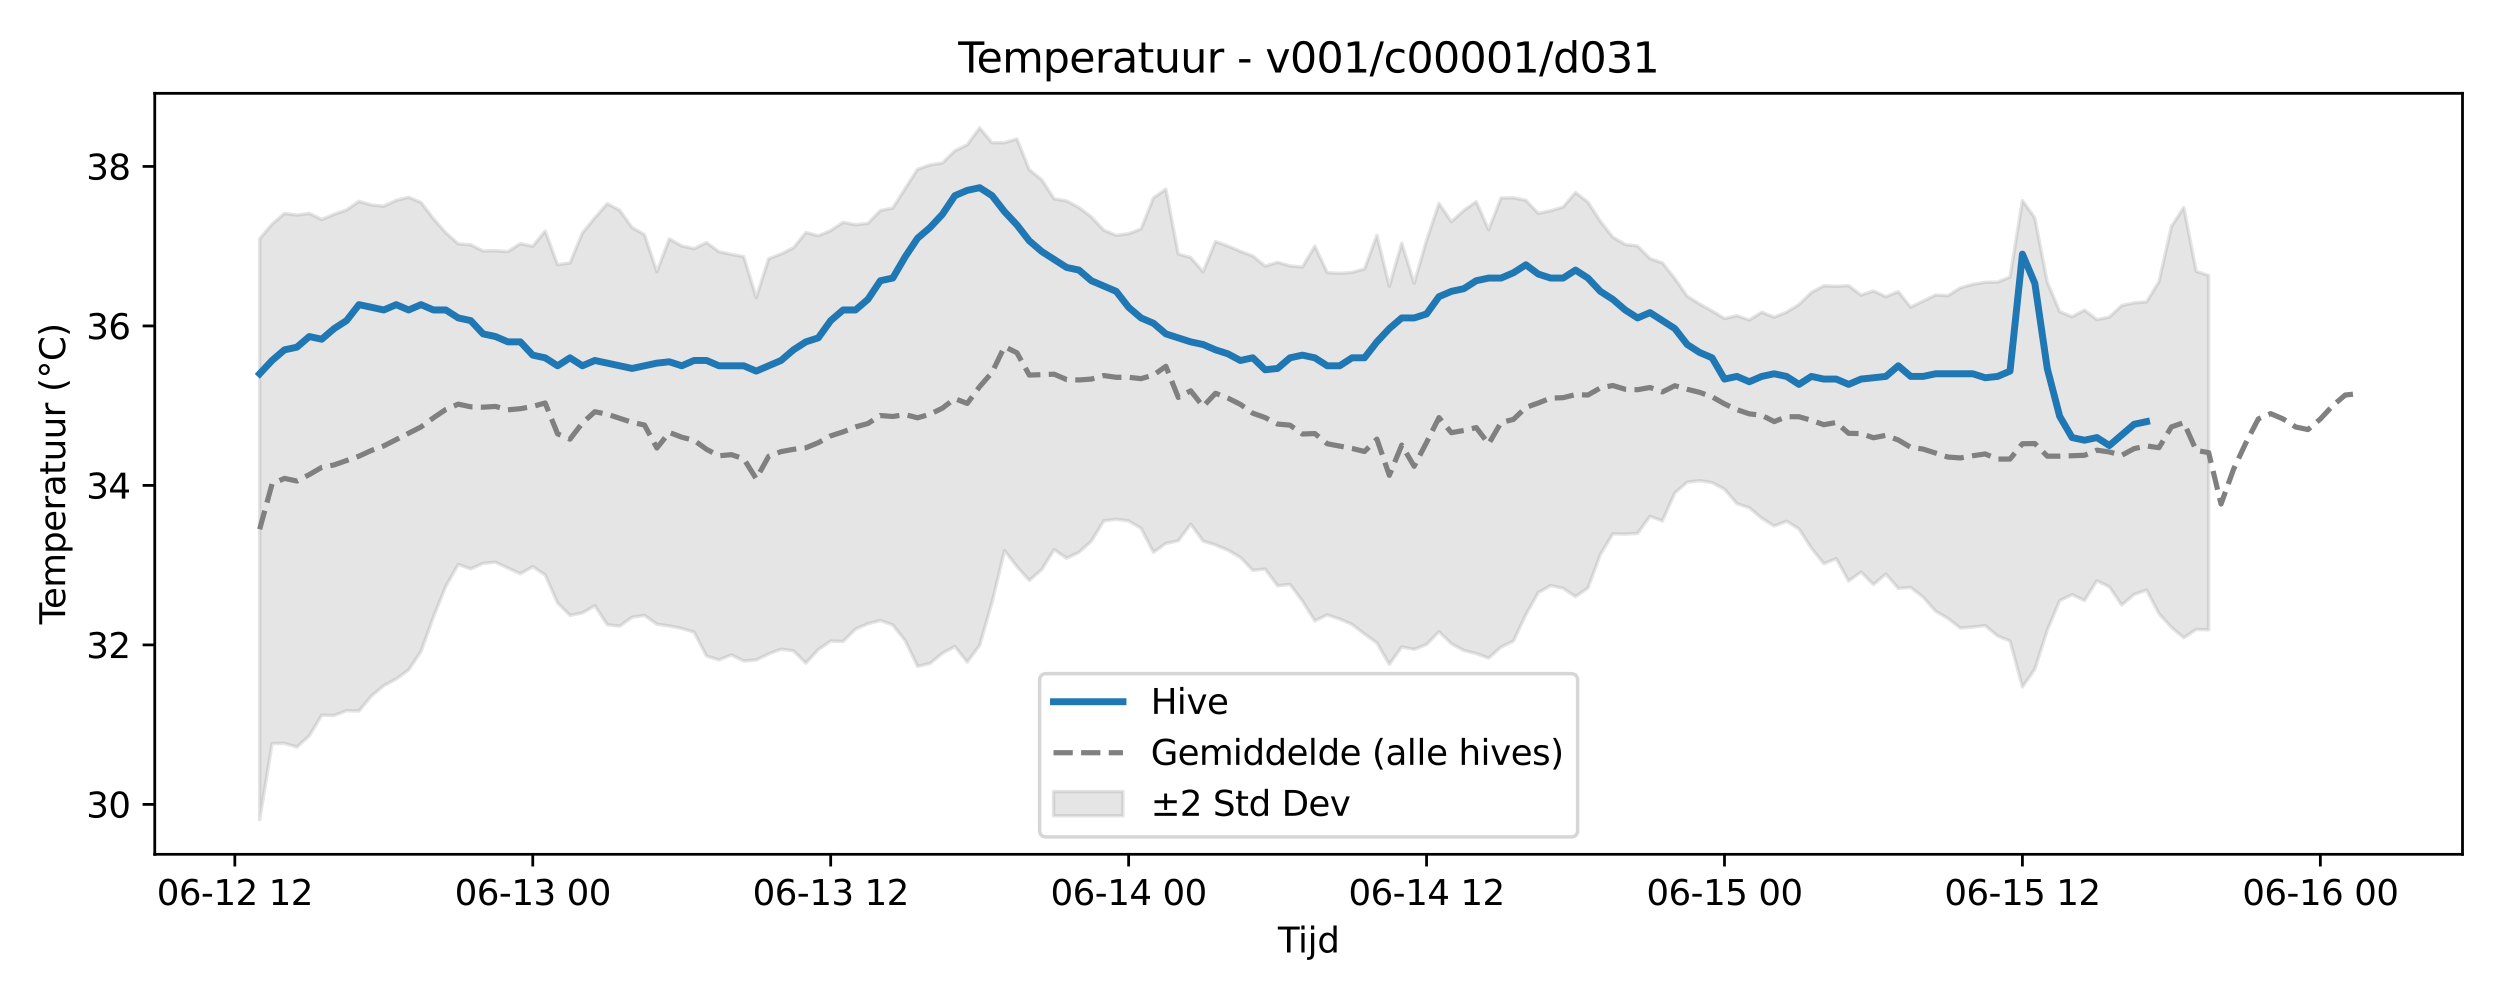 <?xml version="1.0" encoding="utf-8" standalone="no"?>
<!DOCTYPE svg PUBLIC "-//W3C//DTD SVG 1.1//EN"
  "http://www.w3.org/Graphics/SVG/1.1/DTD/svg11.dtd">
<svg xmlns:xlink="http://www.w3.org/1999/xlink" width="720pt" height="288pt" viewBox="0 0 720 288" xmlns="http://www.w3.org/2000/svg" version="1.1">
 <defs>
  <style type="text/css">*{stroke-linejoin: round; stroke-linecap: butt}</style>
 </defs>
 <g id="figure_1">
  <g id="patch_1">
   <path d="M 0 288 
L 720 288 
L 720 0 
L 0 0 
z
" style="fill: #ffffff"/>
  </g>
  <g id="axes_1">
   <g id="patch_2">
    <path d="M 44.57 246.04 
L 709.2 246.04 
L 709.2 26.88 
L 44.57 26.88 
z
" style="fill: #ffffff"/>
   </g>
   <g id="FillBetweenPolyCollection_1">
    <defs>
     <path id="m6bb51b6702" d="M 74.78 -219.223 
L 74.78 -51.922 
L 78.356 -73.849 
L 81.931 -73.923 
L 85.506 -72.856 
L 89.081 -76.105 
L 92.656 -82.013 
L 96.232 -81.934 
L 99.807 -83.321 
L 103.382 -83.234 
L 106.957 -87.552 
L 110.532 -90.535 
L 114.108 -92.464 
L 117.683 -95.071 
L 121.258 -100.395 
L 124.833 -110.35 
L 128.408 -119.197 
L 131.984 -125.447 
L 135.559 -124.177 
L 139.134 -125.738 
L 142.709 -126.097 
L 146.284 -124.403 
L 149.86 -122.762 
L 153.435 -124.818 
L 157.01 -122.433 
L 160.585 -114.33 
L 164.16 -110.772 
L 167.736 -111.479 
L 171.311 -113.559 
L 174.886 -108.092 
L 178.461 -107.668 
L 182.037 -110.237 
L 185.612 -110.774 
L 189.187 -108.223 
L 192.762 -107.71 
L 196.337 -107.021 
L 199.913 -105.938 
L 203.488 -99.053 
L 207.063 -97.962 
L 210.638 -99.395 
L 214.213 -97.638 
L 217.789 -97.91 
L 221.364 -99.682 
L 224.939 -101.028 
L 228.514 -100.575 
L 232.089 -97.023 
L 235.665 -100.922 
L 239.24 -103.374 
L 242.815 -103.271 
L 246.39 -106.823 
L 249.965 -108.377 
L 253.541 -109.301 
L 257.116 -108.021 
L 260.691 -103.503 
L 264.266 -96.092 
L 267.841 -96.923 
L 271.417 -99.854 
L 274.992 -101.818 
L 278.567 -97.325 
L 282.142 -102.155 
L 285.717 -114.59 
L 289.293 -129.409 
L 292.868 -124.826 
L 296.443 -120.836 
L 300.018 -123.982 
L 303.593 -129.704 
L 307.169 -127.263 
L 310.744 -128.932 
L 314.319 -132.144 
L 317.894 -137.987 
L 321.469 -138.451 
L 325.045 -137.972 
L 328.62 -135.871 
L 332.195 -128.938 
L 335.77 -131.485 
L 339.345 -132.259 
L 342.921 -137.056 
L 346.496 -132.163 
L 350.071 -131.042 
L 353.646 -129.542 
L 357.221 -127.488 
L 360.797 -123.733 
L 364.372 -124.101 
L 367.947 -119.298 
L 371.522 -119.688 
L 375.097 -114.901 
L 378.673 -109.179 
L 382.248 -110.91 
L 385.823 -109.709 
L 389.398 -108.164 
L 392.973 -105.398 
L 396.549 -102.846 
L 400.124 -96.664 
L 403.699 -101.671 
L 407.274 -100.984 
L 410.849 -102.382 
L 414.425 -106.062 
L 418 -102.625 
L 421.575 -100.662 
L 425.15 -99.781 
L 428.725 -98.478 
L 432.301 -101.648 
L 435.876 -103.397 
L 439.451 -110.993 
L 443.026 -117.323 
L 446.601 -119.36 
L 450.177 -118.578 
L 453.752 -116.167 
L 457.327 -118.673 
L 460.902 -128.298 
L 464.477 -134.235 
L 468.053 -134.191 
L 471.628 -134.384 
L 475.203 -139.282 
L 478.778 -137.981 
L 482.353 -146.05 
L 485.929 -149.136 
L 489.504 -149.562 
L 493.079 -149.002 
L 496.654 -147.113 
L 500.229 -142.965 
L 503.805 -141.781 
L 507.38 -138.753 
L 510.955 -136.511 
L 514.53 -137.877 
L 518.105 -135.669 
L 521.681 -130.153 
L 525.256 -125.662 
L 528.831 -127.099 
L 532.406 -120.665 
L 535.981 -123.244 
L 539.557 -119.638 
L 543.132 -122.691 
L 546.707 -118.558 
L 550.282 -118.808 
L 553.857 -116.041 
L 557.433 -112.002 
L 561.008 -109.903 
L 564.583 -107.133 
L 568.158 -107.401 
L 571.733 -107.824 
L 575.309 -104.839 
L 578.884 -103.397 
L 582.459 -90.164 
L 586.034 -95.275 
L 589.61 -106.505 
L 593.185 -114.998 
L 596.76 -116.751 
L 600.335 -115.065 
L 603.91 -120.745 
L 607.486 -118.993 
L 611.061 -113.741 
L 614.636 -116.814 
L 618.211 -118.063 
L 621.786 -111.274 
L 625.362 -107.33 
L 628.937 -104.319 
L 632.512 -106.723 
L 636.087 -106.627 
L 636.087 -208.664 
L 636.087 -208.664 
L 632.512 -209.844 
L 628.937 -228.26 
L 625.362 -222.761 
L 621.786 -206.875 
L 618.211 -201.056 
L 614.636 -200.773 
L 611.061 -200.019 
L 607.486 -196.68 
L 603.91 -195.95 
L 600.335 -198.695 
L 596.76 -196.753 
L 593.185 -198.252 
L 589.61 -206.745 
L 586.034 -225.248 
L 582.459 -230.231 
L 578.884 -208.194 
L 575.309 -206.752 
L 571.733 -206.702 
L 568.158 -206.104 
L 564.583 -205.096 
L 561.008 -202.836 
L 557.433 -203.034 
L 553.857 -201.291 
L 550.282 -199.545 
L 546.707 -204.005 
L 543.132 -202.552 
L 539.557 -204.202 
L 535.981 -203.019 
L 532.406 -205.727 
L 528.831 -205.544 
L 525.256 -205.705 
L 521.681 -203.766 
L 518.105 -200.292 
L 514.53 -198.083 
L 510.955 -196.642 
L 507.38 -198.075 
L 503.805 -195.838 
L 500.229 -197.079 
L 496.654 -196.248 
L 493.079 -198.441 
L 489.504 -200.434 
L 485.929 -202.646 
L 482.353 -207.773 
L 478.778 -212.27 
L 475.203 -213.521 
L 471.628 -217.142 
L 468.053 -217.59 
L 464.477 -219.715 
L 460.902 -224.25 
L 457.327 -229.792 
L 453.752 -232.552 
L 450.177 -228.355 
L 446.601 -227.318 
L 443.026 -226.548 
L 439.451 -230.326 
L 435.876 -231.033 
L 432.301 -230.995 
L 428.725 -221.815 
L 425.15 -229.927 
L 421.575 -227.388 
L 418 -224.149 
L 414.425 -229.388 
L 410.849 -218.778 
L 407.274 -206.448 
L 403.699 -217.959 
L 400.124 -205.562 
L 396.549 -220.203 
L 392.973 -210.531 
L 389.398 -209.551 
L 385.823 -209.282 
L 382.248 -209.484 
L 378.673 -217.085 
L 375.097 -211.107 
L 371.522 -211.424 
L 367.947 -212.452 
L 364.372 -211.349 
L 360.797 -214.269 
L 357.221 -215.618 
L 353.646 -217.136 
L 350.071 -218.443 
L 346.496 -209.718 
L 342.921 -213.833 
L 339.345 -214.827 
L 335.77 -233.515 
L 332.195 -231.009 
L 328.62 -222.035 
L 325.045 -220.699 
L 321.469 -220.221 
L 317.894 -221.706 
L 314.319 -225.507 
L 310.744 -228.208 
L 307.169 -230.133 
L 303.593 -230.754 
L 300.018 -236.22 
L 296.443 -239.112 
L 292.868 -247.982 
L 289.293 -246.921 
L 285.717 -246.888 
L 282.142 -251.158 
L 278.567 -246.291 
L 274.992 -244.569 
L 271.417 -241.064 
L 267.841 -240.496 
L 264.266 -239.249 
L 260.691 -233.697 
L 257.116 -228.086 
L 253.541 -227.352 
L 249.965 -223.683 
L 246.39 -223.269 
L 242.815 -223.977 
L 239.24 -221.577 
L 235.665 -220.092 
L 232.089 -221.039 
L 228.514 -216.612 
L 224.939 -214.847 
L 221.364 -213.458 
L 217.789 -202.325 
L 214.213 -214.08 
L 210.638 -214.73 
L 207.063 -215.506 
L 203.488 -218.134 
L 199.913 -216.389 
L 196.337 -217.165 
L 192.762 -219.21 
L 189.187 -209.748 
L 185.612 -220.411 
L 182.037 -222.479 
L 178.461 -227.454 
L 174.886 -229.327 
L 171.311 -225.282 
L 167.736 -220.909 
L 164.16 -212.277 
L 160.585 -211.781 
L 157.01 -221.438 
L 153.435 -217.085 
L 149.86 -217.828 
L 146.284 -215.531 
L 142.709 -215.805 
L 139.134 -215.727 
L 135.559 -217.507 
L 131.984 -217.768 
L 128.408 -220.955 
L 124.833 -224.991 
L 121.258 -229.696 
L 117.683 -231.193 
L 114.108 -230.3 
L 110.532 -228.62 
L 106.957 -228.978 
L 103.382 -230.015 
L 99.807 -227.523 
L 96.232 -226.285 
L 92.656 -224.784 
L 89.081 -226.537 
L 85.506 -226.067 
L 81.931 -226.531 
L 78.356 -223.434 
L 74.78 -219.223 
z
" style="stroke: #808080; stroke-opacity: 0.2"/>
    </defs>
    <g clip-path="url(#p4ff02b5ff6)">
     <use xlink:href="#m6bb51b6702" x="0" y="288" style="fill: #808080; fill-opacity: 0.2; stroke: #808080; stroke-opacity: 0.2"/>
    </g>
   </g>
   <g id="matplotlib.axis_1">
    <g id="xtick_1">
     <g id="line2d_1">
      <defs>
       <path id="m27a3cf375a" d="M 0 0 
L 0 3.5 
" style="stroke: #000000; stroke-width: 0.8"/>
      </defs>
      <g>
       <use xlink:href="#m27a3cf375a" x="67.63" y="246.04" style="stroke: #000000; stroke-width: 0.8"/>
      </g>
     </g>
     <g id="text_1">
      <!-- 06-12 12 -->
      <g transform="translate(45.15 260.638) scale(0.1 -0.1)">
       <defs>
        <path id="DejaVuSans-30" d="M 2034 4250 
Q 1547 4250 1301 3770 
Q 1056 3291 1056 2328 
Q 1056 1369 1301 889 
Q 1547 409 2034 409 
Q 2525 409 2770 889 
Q 3016 1369 3016 2328 
Q 3016 3291 2770 3770 
Q 2525 4250 2034 4250 
z
M 2034 4750 
Q 2819 4750 3233 4129 
Q 3647 3509 3647 2328 
Q 3647 1150 3233 529 
Q 2819 -91 2034 -91 
Q 1250 -91 836 529 
Q 422 1150 422 2328 
Q 422 3509 836 4129 
Q 1250 4750 2034 4750 
z
" transform="scale(0.016)"/>
        <path id="DejaVuSans-36" d="M 2113 2584 
Q 1688 2584 1439 2293 
Q 1191 2003 1191 1497 
Q 1191 994 1439 701 
Q 1688 409 2113 409 
Q 2538 409 2786 701 
Q 3034 994 3034 1497 
Q 3034 2003 2786 2293 
Q 2538 2584 2113 2584 
z
M 3366 4563 
L 3366 3988 
Q 3128 4100 2886 4159 
Q 2644 4219 2406 4219 
Q 1781 4219 1451 3797 
Q 1122 3375 1075 2522 
Q 1259 2794 1537 2939 
Q 1816 3084 2150 3084 
Q 2853 3084 3261 2657 
Q 3669 2231 3669 1497 
Q 3669 778 3244 343 
Q 2819 -91 2113 -91 
Q 1303 -91 875 529 
Q 447 1150 447 2328 
Q 447 3434 972 4092 
Q 1497 4750 2381 4750 
Q 2619 4750 2861 4703 
Q 3103 4656 3366 4563 
z
" transform="scale(0.016)"/>
        <path id="DejaVuSans-2d" d="M 313 2009 
L 1997 2009 
L 1997 1497 
L 313 1497 
L 313 2009 
z
" transform="scale(0.016)"/>
        <path id="DejaVuSans-31" d="M 794 531 
L 1825 531 
L 1825 4091 
L 703 3866 
L 703 4441 
L 1819 4666 
L 2450 4666 
L 2450 531 
L 3481 531 
L 3481 0 
L 794 0 
L 794 531 
z
" transform="scale(0.016)"/>
        <path id="DejaVuSans-32" d="M 1228 531 
L 3431 531 
L 3431 0 
L 469 0 
L 469 531 
Q 828 903 1448 1529 
Q 2069 2156 2228 2338 
Q 2531 2678 2651 2914 
Q 2772 3150 2772 3378 
Q 2772 3750 2511 3984 
Q 2250 4219 1831 4219 
Q 1534 4219 1204 4116 
Q 875 4013 500 3803 
L 500 4441 
Q 881 4594 1212 4672 
Q 1544 4750 1819 4750 
Q 2544 4750 2975 4387 
Q 3406 4025 3406 3419 
Q 3406 3131 3298 2873 
Q 3191 2616 2906 2266 
Q 2828 2175 2409 1742 
Q 1991 1309 1228 531 
z
" transform="scale(0.016)"/>
        <path id="DejaVuSans-20" transform="scale(0.016)"/>
       </defs>
       <use xlink:href="#DejaVuSans-30"/>
       <use xlink:href="#DejaVuSans-36" transform="translate(63.623 0)"/>
       <use xlink:href="#DejaVuSans-2d" transform="translate(127.246 0)"/>
       <use xlink:href="#DejaVuSans-31" transform="translate(163.33 0)"/>
       <use xlink:href="#DejaVuSans-32" transform="translate(226.953 0)"/>
       <use xlink:href="#DejaVuSans-20" transform="translate(290.576 0)"/>
       <use xlink:href="#DejaVuSans-31" transform="translate(322.363 0)"/>
       <use xlink:href="#DejaVuSans-32" transform="translate(385.986 0)"/>
      </g>
     </g>
    </g>
    <g id="xtick_2">
     <g id="line2d_2">
      <g>
       <use xlink:href="#m27a3cf375a" x="153.435" y="246.04" style="stroke: #000000; stroke-width: 0.8"/>
      </g>
     </g>
     <g id="text_2">
      <!-- 06-13 00 -->
      <g transform="translate(130.954 260.638) scale(0.1 -0.1)">
       <defs>
        <path id="DejaVuSans-33" d="M 2597 2516 
Q 3050 2419 3304 2112 
Q 3559 1806 3559 1356 
Q 3559 666 3084 287 
Q 2609 -91 1734 -91 
Q 1441 -91 1130 -33 
Q 819 25 488 141 
L 488 750 
Q 750 597 1062 519 
Q 1375 441 1716 441 
Q 2309 441 2620 675 
Q 2931 909 2931 1356 
Q 2931 1769 2642 2001 
Q 2353 2234 1838 2234 
L 1294 2234 
L 1294 2753 
L 1863 2753 
Q 2328 2753 2575 2939 
Q 2822 3125 2822 3475 
Q 2822 3834 2567 4026 
Q 2313 4219 1838 4219 
Q 1578 4219 1281 4162 
Q 984 4106 628 3988 
L 628 4550 
Q 988 4650 1302 4700 
Q 1616 4750 1894 4750 
Q 2613 4750 3031 4423 
Q 3450 4097 3450 3541 
Q 3450 3153 3228 2886 
Q 3006 2619 2597 2516 
z
" transform="scale(0.016)"/>
       </defs>
       <use xlink:href="#DejaVuSans-30"/>
       <use xlink:href="#DejaVuSans-36" transform="translate(63.623 0)"/>
       <use xlink:href="#DejaVuSans-2d" transform="translate(127.246 0)"/>
       <use xlink:href="#DejaVuSans-31" transform="translate(163.33 0)"/>
       <use xlink:href="#DejaVuSans-33" transform="translate(226.953 0)"/>
       <use xlink:href="#DejaVuSans-20" transform="translate(290.576 0)"/>
       <use xlink:href="#DejaVuSans-30" transform="translate(322.363 0)"/>
       <use xlink:href="#DejaVuSans-30" transform="translate(385.986 0)"/>
      </g>
     </g>
    </g>
    <g id="xtick_3">
     <g id="line2d_3">
      <g>
       <use xlink:href="#m27a3cf375a" x="239.24" y="246.04" style="stroke: #000000; stroke-width: 0.8"/>
      </g>
     </g>
     <g id="text_3">
      <!-- 06-13 12 -->
      <g transform="translate(216.759 260.638) scale(0.1 -0.1)">
       <use xlink:href="#DejaVuSans-30"/>
       <use xlink:href="#DejaVuSans-36" transform="translate(63.623 0)"/>
       <use xlink:href="#DejaVuSans-2d" transform="translate(127.246 0)"/>
       <use xlink:href="#DejaVuSans-31" transform="translate(163.33 0)"/>
       <use xlink:href="#DejaVuSans-33" transform="translate(226.953 0)"/>
       <use xlink:href="#DejaVuSans-20" transform="translate(290.576 0)"/>
       <use xlink:href="#DejaVuSans-31" transform="translate(322.363 0)"/>
       <use xlink:href="#DejaVuSans-32" transform="translate(385.986 0)"/>
      </g>
     </g>
    </g>
    <g id="xtick_4">
     <g id="line2d_4">
      <g>
       <use xlink:href="#m27a3cf375a" x="325.045" y="246.04" style="stroke: #000000; stroke-width: 0.8"/>
      </g>
     </g>
     <g id="text_4">
      <!-- 06-14 00 -->
      <g transform="translate(302.564 260.638) scale(0.1 -0.1)">
       <defs>
        <path id="DejaVuSans-34" d="M 2419 4116 
L 825 1625 
L 2419 1625 
L 2419 4116 
z
M 2253 4666 
L 3047 4666 
L 3047 1625 
L 3713 1625 
L 3713 1100 
L 3047 1100 
L 3047 0 
L 2419 0 
L 2419 1100 
L 313 1100 
L 313 1709 
L 2253 4666 
z
" transform="scale(0.016)"/>
       </defs>
       <use xlink:href="#DejaVuSans-30"/>
       <use xlink:href="#DejaVuSans-36" transform="translate(63.623 0)"/>
       <use xlink:href="#DejaVuSans-2d" transform="translate(127.246 0)"/>
       <use xlink:href="#DejaVuSans-31" transform="translate(163.33 0)"/>
       <use xlink:href="#DejaVuSans-34" transform="translate(226.953 0)"/>
       <use xlink:href="#DejaVuSans-20" transform="translate(290.576 0)"/>
       <use xlink:href="#DejaVuSans-30" transform="translate(322.363 0)"/>
       <use xlink:href="#DejaVuSans-30" transform="translate(385.986 0)"/>
      </g>
     </g>
    </g>
    <g id="xtick_5">
     <g id="line2d_5">
      <g>
       <use xlink:href="#m27a3cf375a" x="410.849" y="246.04" style="stroke: #000000; stroke-width: 0.8"/>
      </g>
     </g>
     <g id="text_5">
      <!-- 06-14 12 -->
      <g transform="translate(388.369 260.638) scale(0.1 -0.1)">
       <use xlink:href="#DejaVuSans-30"/>
       <use xlink:href="#DejaVuSans-36" transform="translate(63.623 0)"/>
       <use xlink:href="#DejaVuSans-2d" transform="translate(127.246 0)"/>
       <use xlink:href="#DejaVuSans-31" transform="translate(163.33 0)"/>
       <use xlink:href="#DejaVuSans-34" transform="translate(226.953 0)"/>
       <use xlink:href="#DejaVuSans-20" transform="translate(290.576 0)"/>
       <use xlink:href="#DejaVuSans-31" transform="translate(322.363 0)"/>
       <use xlink:href="#DejaVuSans-32" transform="translate(385.986 0)"/>
      </g>
     </g>
    </g>
    <g id="xtick_6">
     <g id="line2d_6">
      <g>
       <use xlink:href="#m27a3cf375a" x="496.654" y="246.04" style="stroke: #000000; stroke-width: 0.8"/>
      </g>
     </g>
     <g id="text_6">
      <!-- 06-15 00 -->
      <g transform="translate(474.174 260.638) scale(0.1 -0.1)">
       <defs>
        <path id="DejaVuSans-35" d="M 691 4666 
L 3169 4666 
L 3169 4134 
L 1269 4134 
L 1269 2991 
Q 1406 3038 1543 3061 
Q 1681 3084 1819 3084 
Q 2600 3084 3056 2656 
Q 3513 2228 3513 1497 
Q 3513 744 3044 326 
Q 2575 -91 1722 -91 
Q 1428 -91 1123 -41 
Q 819 9 494 109 
L 494 744 
Q 775 591 1075 516 
Q 1375 441 1709 441 
Q 2250 441 2565 725 
Q 2881 1009 2881 1497 
Q 2881 1984 2565 2268 
Q 2250 2553 1709 2553 
Q 1456 2553 1204 2497 
Q 953 2441 691 2322 
L 691 4666 
z
" transform="scale(0.016)"/>
       </defs>
       <use xlink:href="#DejaVuSans-30"/>
       <use xlink:href="#DejaVuSans-36" transform="translate(63.623 0)"/>
       <use xlink:href="#DejaVuSans-2d" transform="translate(127.246 0)"/>
       <use xlink:href="#DejaVuSans-31" transform="translate(163.33 0)"/>
       <use xlink:href="#DejaVuSans-35" transform="translate(226.953 0)"/>
       <use xlink:href="#DejaVuSans-20" transform="translate(290.576 0)"/>
       <use xlink:href="#DejaVuSans-30" transform="translate(322.363 0)"/>
       <use xlink:href="#DejaVuSans-30" transform="translate(385.986 0)"/>
      </g>
     </g>
    </g>
    <g id="xtick_7">
     <g id="line2d_7">
      <g>
       <use xlink:href="#m27a3cf375a" x="582.459" y="246.04" style="stroke: #000000; stroke-width: 0.8"/>
      </g>
     </g>
     <g id="text_7">
      <!-- 06-15 12 -->
      <g transform="translate(559.979 260.638) scale(0.1 -0.1)">
       <use xlink:href="#DejaVuSans-30"/>
       <use xlink:href="#DejaVuSans-36" transform="translate(63.623 0)"/>
       <use xlink:href="#DejaVuSans-2d" transform="translate(127.246 0)"/>
       <use xlink:href="#DejaVuSans-31" transform="translate(163.33 0)"/>
       <use xlink:href="#DejaVuSans-35" transform="translate(226.953 0)"/>
       <use xlink:href="#DejaVuSans-20" transform="translate(290.576 0)"/>
       <use xlink:href="#DejaVuSans-31" transform="translate(322.363 0)"/>
       <use xlink:href="#DejaVuSans-32" transform="translate(385.986 0)"/>
      </g>
     </g>
    </g>
    <g id="xtick_8">
     <g id="line2d_8">
      <g>
       <use xlink:href="#m27a3cf375a" x="668.264" y="246.04" style="stroke: #000000; stroke-width: 0.8"/>
      </g>
     </g>
     <g id="text_8">
      <!-- 06-16 00 -->
      <g transform="translate(645.783 260.638) scale(0.1 -0.1)">
       <use xlink:href="#DejaVuSans-30"/>
       <use xlink:href="#DejaVuSans-36" transform="translate(63.623 0)"/>
       <use xlink:href="#DejaVuSans-2d" transform="translate(127.246 0)"/>
       <use xlink:href="#DejaVuSans-31" transform="translate(163.33 0)"/>
       <use xlink:href="#DejaVuSans-36" transform="translate(226.953 0)"/>
       <use xlink:href="#DejaVuSans-20" transform="translate(290.576 0)"/>
       <use xlink:href="#DejaVuSans-30" transform="translate(322.363 0)"/>
       <use xlink:href="#DejaVuSans-30" transform="translate(385.986 0)"/>
      </g>
     </g>
    </g>
    <g id="text_9">
     <!-- Tijd -->
     <g transform="translate(368.035 274.317) scale(0.1 -0.1)">
      <defs>
       <path id="DejaVuSans-54" d="M -19 4666 
L 3928 4666 
L 3928 4134 
L 2272 4134 
L 2272 0 
L 1638 0 
L 1638 4134 
L -19 4134 
L -19 4666 
z
" transform="scale(0.016)"/>
       <path id="DejaVuSans-69" d="M 603 3500 
L 1178 3500 
L 1178 0 
L 603 0 
L 603 3500 
z
M 603 4863 
L 1178 4863 
L 1178 4134 
L 603 4134 
L 603 4863 
z
" transform="scale(0.016)"/>
       <path id="DejaVuSans-6a" d="M 603 3500 
L 1178 3500 
L 1178 -63 
Q 1178 -731 923 -1031 
Q 669 -1331 103 -1331 
L -116 -1331 
L -116 -844 
L 38 -844 
Q 366 -844 484 -692 
Q 603 -541 603 -63 
L 603 3500 
z
M 603 4863 
L 1178 4863 
L 1178 4134 
L 603 4134 
L 603 4863 
z
" transform="scale(0.016)"/>
       <path id="DejaVuSans-64" d="M 2906 2969 
L 2906 4863 
L 3481 4863 
L 3481 0 
L 2906 0 
L 2906 525 
Q 2725 213 2448 61 
Q 2172 -91 1784 -91 
Q 1150 -91 751 415 
Q 353 922 353 1747 
Q 353 2572 751 3078 
Q 1150 3584 1784 3584 
Q 2172 3584 2448 3432 
Q 2725 3281 2906 2969 
z
M 947 1747 
Q 947 1113 1208 752 
Q 1469 391 1925 391 
Q 2381 391 2643 752 
Q 2906 1113 2906 1747 
Q 2906 2381 2643 2742 
Q 2381 3103 1925 3103 
Q 1469 3103 1208 2742 
Q 947 2381 947 1747 
z
" transform="scale(0.016)"/>
      </defs>
      <use xlink:href="#DejaVuSans-54"/>
      <use xlink:href="#DejaVuSans-69" transform="translate(57.959 0)"/>
      <use xlink:href="#DejaVuSans-6a" transform="translate(85.742 0)"/>
      <use xlink:href="#DejaVuSans-64" transform="translate(113.525 0)"/>
     </g>
    </g>
   </g>
   <g id="matplotlib.axis_2">
    <g id="ytick_1">
     <g id="line2d_9">
      <defs>
       <path id="m134315258a" d="M 0 0 
L -3.5 0 
" style="stroke: #000000; stroke-width: 0.8"/>
      </defs>
      <g>
       <use xlink:href="#m134315258a" x="44.57" y="231.661" style="stroke: #000000; stroke-width: 0.8"/>
      </g>
     </g>
     <g id="text_10">
      <!-- 30 -->
      <g transform="translate(24.845 235.46) scale(0.1 -0.1)">
       <use xlink:href="#DejaVuSans-33"/>
       <use xlink:href="#DejaVuSans-30" transform="translate(63.623 0)"/>
      </g>
     </g>
    </g>
    <g id="ytick_2">
     <g id="line2d_10">
      <g>
       <use xlink:href="#m134315258a" x="44.57" y="185.728" style="stroke: #000000; stroke-width: 0.8"/>
      </g>
     </g>
     <g id="text_11">
      <!-- 32 -->
      <g transform="translate(24.845 189.528) scale(0.1 -0.1)">
       <use xlink:href="#DejaVuSans-33"/>
       <use xlink:href="#DejaVuSans-32" transform="translate(63.623 0)"/>
      </g>
     </g>
    </g>
    <g id="ytick_3">
     <g id="line2d_11">
      <g>
       <use xlink:href="#m134315258a" x="44.57" y="139.796" style="stroke: #000000; stroke-width: 0.8"/>
      </g>
     </g>
     <g id="text_12">
      <!-- 34 -->
      <g transform="translate(24.845 143.595) scale(0.1 -0.1)">
       <use xlink:href="#DejaVuSans-33"/>
       <use xlink:href="#DejaVuSans-34" transform="translate(63.623 0)"/>
      </g>
     </g>
    </g>
    <g id="ytick_4">
     <g id="line2d_12">
      <g>
       <use xlink:href="#m134315258a" x="44.57" y="93.864" style="stroke: #000000; stroke-width: 0.8"/>
      </g>
     </g>
     <g id="text_13">
      <!-- 36 -->
      <g transform="translate(24.845 97.663) scale(0.1 -0.1)">
       <use xlink:href="#DejaVuSans-33"/>
       <use xlink:href="#DejaVuSans-36" transform="translate(63.623 0)"/>
      </g>
     </g>
    </g>
    <g id="ytick_5">
     <g id="line2d_13">
      <g>
       <use xlink:href="#m134315258a" x="44.57" y="47.931" style="stroke: #000000; stroke-width: 0.8"/>
      </g>
     </g>
     <g id="text_14">
      <!-- 38 -->
      <g transform="translate(24.845 51.731) scale(0.1 -0.1)">
       <defs>
        <path id="DejaVuSans-38" d="M 2034 2216 
Q 1584 2216 1326 1975 
Q 1069 1734 1069 1313 
Q 1069 891 1326 650 
Q 1584 409 2034 409 
Q 2484 409 2743 651 
Q 3003 894 3003 1313 
Q 3003 1734 2745 1975 
Q 2488 2216 2034 2216 
z
M 1403 2484 
Q 997 2584 770 2862 
Q 544 3141 544 3541 
Q 544 4100 942 4425 
Q 1341 4750 2034 4750 
Q 2731 4750 3128 4425 
Q 3525 4100 3525 3541 
Q 3525 3141 3298 2862 
Q 3072 2584 2669 2484 
Q 3125 2378 3379 2068 
Q 3634 1759 3634 1313 
Q 3634 634 3220 271 
Q 2806 -91 2034 -91 
Q 1263 -91 848 271 
Q 434 634 434 1313 
Q 434 1759 690 2068 
Q 947 2378 1403 2484 
z
M 1172 3481 
Q 1172 3119 1398 2916 
Q 1625 2713 2034 2713 
Q 2441 2713 2670 2916 
Q 2900 3119 2900 3481 
Q 2900 3844 2670 4047 
Q 2441 4250 2034 4250 
Q 1625 4250 1398 4047 
Q 1172 3844 1172 3481 
z
" transform="scale(0.016)"/>
       </defs>
       <use xlink:href="#DejaVuSans-33"/>
       <use xlink:href="#DejaVuSans-38" transform="translate(63.623 0)"/>
      </g>
     </g>
    </g>
    <g id="text_15">
     <!-- Temperatuur (°C) -->
     <g transform="translate(18.765 179.816) rotate(-90) scale(0.1 -0.1)">
      <defs>
       <path id="DejaVuSans-65" d="M 3597 1894 
L 3597 1613 
L 953 1613 
Q 991 1019 1311 708 
Q 1631 397 2203 397 
Q 2534 397 2845 478 
Q 3156 559 3463 722 
L 3463 178 
Q 3153 47 2828 -22 
Q 2503 -91 2169 -91 
Q 1331 -91 842 396 
Q 353 884 353 1716 
Q 353 2575 817 3079 
Q 1281 3584 2069 3584 
Q 2775 3584 3186 3129 
Q 3597 2675 3597 1894 
z
M 3022 2063 
Q 3016 2534 2758 2815 
Q 2500 3097 2075 3097 
Q 1594 3097 1305 2825 
Q 1016 2553 972 2059 
L 3022 2063 
z
" transform="scale(0.016)"/>
       <path id="DejaVuSans-6d" d="M 3328 2828 
Q 3544 3216 3844 3400 
Q 4144 3584 4550 3584 
Q 5097 3584 5394 3201 
Q 5691 2819 5691 2113 
L 5691 0 
L 5113 0 
L 5113 2094 
Q 5113 2597 4934 2840 
Q 4756 3084 4391 3084 
Q 3944 3084 3684 2787 
Q 3425 2491 3425 1978 
L 3425 0 
L 2847 0 
L 2847 2094 
Q 2847 2600 2669 2842 
Q 2491 3084 2119 3084 
Q 1678 3084 1418 2786 
Q 1159 2488 1159 1978 
L 1159 0 
L 581 0 
L 581 3500 
L 1159 3500 
L 1159 2956 
Q 1356 3278 1631 3431 
Q 1906 3584 2284 3584 
Q 2666 3584 2933 3390 
Q 3200 3197 3328 2828 
z
" transform="scale(0.016)"/>
       <path id="DejaVuSans-70" d="M 1159 525 
L 1159 -1331 
L 581 -1331 
L 581 3500 
L 1159 3500 
L 1159 2969 
Q 1341 3281 1617 3432 
Q 1894 3584 2278 3584 
Q 2916 3584 3314 3078 
Q 3713 2572 3713 1747 
Q 3713 922 3314 415 
Q 2916 -91 2278 -91 
Q 1894 -91 1617 61 
Q 1341 213 1159 525 
z
M 3116 1747 
Q 3116 2381 2855 2742 
Q 2594 3103 2138 3103 
Q 1681 3103 1420 2742 
Q 1159 2381 1159 1747 
Q 1159 1113 1420 752 
Q 1681 391 2138 391 
Q 2594 391 2855 752 
Q 3116 1113 3116 1747 
z
" transform="scale(0.016)"/>
       <path id="DejaVuSans-72" d="M 2631 2963 
Q 2534 3019 2420 3045 
Q 2306 3072 2169 3072 
Q 1681 3072 1420 2755 
Q 1159 2438 1159 1844 
L 1159 0 
L 581 0 
L 581 3500 
L 1159 3500 
L 1159 2956 
Q 1341 3275 1631 3429 
Q 1922 3584 2338 3584 
Q 2397 3584 2469 3576 
Q 2541 3569 2628 3553 
L 2631 2963 
z
" transform="scale(0.016)"/>
       <path id="DejaVuSans-61" d="M 2194 1759 
Q 1497 1759 1228 1600 
Q 959 1441 959 1056 
Q 959 750 1161 570 
Q 1363 391 1709 391 
Q 2188 391 2477 730 
Q 2766 1069 2766 1631 
L 2766 1759 
L 2194 1759 
z
M 3341 1997 
L 3341 0 
L 2766 0 
L 2766 531 
Q 2569 213 2275 61 
Q 1981 -91 1556 -91 
Q 1019 -91 701 211 
Q 384 513 384 1019 
Q 384 1609 779 1909 
Q 1175 2209 1959 2209 
L 2766 2209 
L 2766 2266 
Q 2766 2663 2505 2880 
Q 2244 3097 1772 3097 
Q 1472 3097 1187 3025 
Q 903 2953 641 2809 
L 641 3341 
Q 956 3463 1253 3523 
Q 1550 3584 1831 3584 
Q 2591 3584 2966 3190 
Q 3341 2797 3341 1997 
z
" transform="scale(0.016)"/>
       <path id="DejaVuSans-74" d="M 1172 4494 
L 1172 3500 
L 2356 3500 
L 2356 3053 
L 1172 3053 
L 1172 1153 
Q 1172 725 1289 603 
Q 1406 481 1766 481 
L 2356 481 
L 2356 0 
L 1766 0 
Q 1100 0 847 248 
Q 594 497 594 1153 
L 594 3053 
L 172 3053 
L 172 3500 
L 594 3500 
L 594 4494 
L 1172 4494 
z
" transform="scale(0.016)"/>
       <path id="DejaVuSans-75" d="M 544 1381 
L 544 3500 
L 1119 3500 
L 1119 1403 
Q 1119 906 1312 657 
Q 1506 409 1894 409 
Q 2359 409 2629 706 
Q 2900 1003 2900 1516 
L 2900 3500 
L 3475 3500 
L 3475 0 
L 2900 0 
L 2900 538 
Q 2691 219 2414 64 
Q 2138 -91 1772 -91 
Q 1169 -91 856 284 
Q 544 659 544 1381 
z
M 1991 3584 
L 1991 3584 
z
" transform="scale(0.016)"/>
       <path id="DejaVuSans-28" d="M 1984 4856 
Q 1566 4138 1362 3434 
Q 1159 2731 1159 2009 
Q 1159 1288 1364 580 
Q 1569 -128 1984 -844 
L 1484 -844 
Q 1016 -109 783 600 
Q 550 1309 550 2009 
Q 550 2706 781 3412 
Q 1013 4119 1484 4856 
L 1984 4856 
z
" transform="scale(0.016)"/>
       <path id="DejaVuSans-b0" d="M 1600 4347 
Q 1350 4347 1178 4173 
Q 1006 4000 1006 3750 
Q 1006 3503 1178 3333 
Q 1350 3163 1600 3163 
Q 1850 3163 2022 3333 
Q 2194 3503 2194 3750 
Q 2194 3997 2020 4172 
Q 1847 4347 1600 4347 
z
M 1600 4750 
Q 1800 4750 1984 4673 
Q 2169 4597 2303 4453 
Q 2447 4313 2519 4134 
Q 2591 3956 2591 3750 
Q 2591 3338 2302 3052 
Q 2013 2766 1594 2766 
Q 1172 2766 890 3047 
Q 609 3328 609 3750 
Q 609 4169 896 4459 
Q 1184 4750 1600 4750 
z
" transform="scale(0.016)"/>
       <path id="DejaVuSans-43" d="M 4122 4306 
L 4122 3641 
Q 3803 3938 3442 4084 
Q 3081 4231 2675 4231 
Q 1875 4231 1450 3742 
Q 1025 3253 1025 2328 
Q 1025 1406 1450 917 
Q 1875 428 2675 428 
Q 3081 428 3442 575 
Q 3803 722 4122 1019 
L 4122 359 
Q 3791 134 3420 21 
Q 3050 -91 2638 -91 
Q 1578 -91 968 557 
Q 359 1206 359 2328 
Q 359 3453 968 4101 
Q 1578 4750 2638 4750 
Q 3056 4750 3426 4639 
Q 3797 4528 4122 4306 
z
" transform="scale(0.016)"/>
       <path id="DejaVuSans-29" d="M 513 4856 
L 1013 4856 
Q 1481 4119 1714 3412 
Q 1947 2706 1947 2009 
Q 1947 1309 1714 600 
Q 1481 -109 1013 -844 
L 513 -844 
Q 928 -128 1133 580 
Q 1338 1288 1338 2009 
Q 1338 2731 1133 3434 
Q 928 4138 513 4856 
z
" transform="scale(0.016)"/>
      </defs>
      <use xlink:href="#DejaVuSans-54"/>
      <use xlink:href="#DejaVuSans-65" transform="translate(44.084 0)"/>
      <use xlink:href="#DejaVuSans-6d" transform="translate(105.607 0)"/>
      <use xlink:href="#DejaVuSans-70" transform="translate(203.02 0)"/>
      <use xlink:href="#DejaVuSans-65" transform="translate(266.496 0)"/>
      <use xlink:href="#DejaVuSans-72" transform="translate(328.02 0)"/>
      <use xlink:href="#DejaVuSans-61" transform="translate(369.133 0)"/>
      <use xlink:href="#DejaVuSans-74" transform="translate(430.412 0)"/>
      <use xlink:href="#DejaVuSans-75" transform="translate(469.621 0)"/>
      <use xlink:href="#DejaVuSans-75" transform="translate(533 0)"/>
      <use xlink:href="#DejaVuSans-72" transform="translate(596.379 0)"/>
      <use xlink:href="#DejaVuSans-20" transform="translate(637.492 0)"/>
      <use xlink:href="#DejaVuSans-28" transform="translate(669.279 0)"/>
      <use xlink:href="#DejaVuSans-b0" transform="translate(708.293 0)"/>
      <use xlink:href="#DejaVuSans-43" transform="translate(758.293 0)"/>
      <use xlink:href="#DejaVuSans-29" transform="translate(828.117 0)"/>
     </g>
    </g>
   </g>
   <g id="line2d_14">
    <path d="M 74.78 107.643 
L 78.356 103.816 
L 81.931 100.754 
L 85.506 99.988 
L 89.081 96.926 
L 92.656 97.691 
L 96.232 94.629 
L 99.807 92.333 
L 103.382 87.739 
L 110.532 89.271 
L 114.108 87.739 
L 117.683 89.271 
L 121.258 87.739 
L 124.833 89.271 
L 128.408 89.271 
L 131.984 91.567 
L 135.559 92.333 
L 139.134 96.16 
L 142.709 96.926 
L 146.284 98.457 
L 149.86 98.457 
L 153.435 102.285 
L 157.01 103.05 
L 160.585 105.347 
L 164.16 103.05 
L 167.736 105.347 
L 171.311 103.816 
L 182.037 106.112 
L 189.187 104.581 
L 192.762 104.199 
L 196.337 105.347 
L 199.913 103.816 
L 203.488 103.816 
L 207.063 105.347 
L 214.213 105.347 
L 217.789 106.878 
L 224.939 103.816 
L 228.514 100.754 
L 232.089 98.457 
L 235.665 97.309 
L 239.24 92.333 
L 242.815 89.271 
L 246.39 89.271 
L 249.965 86.208 
L 253.541 80.85 
L 257.116 80.084 
L 260.691 73.96 
L 264.266 68.601 
L 267.841 65.539 
L 271.417 61.711 
L 274.992 56.352 
L 278.567 54.821 
L 282.142 54.056 
L 285.717 56.352 
L 289.293 60.946 
L 292.868 64.773 
L 296.443 69.367 
L 300.018 72.429 
L 307.169 77.022 
L 310.744 77.787 
L 314.319 80.85 
L 321.469 83.912 
L 325.045 88.505 
L 328.62 91.567 
L 332.195 93.098 
L 335.77 96.16 
L 342.921 98.457 
L 346.496 99.223 
L 350.071 100.754 
L 353.646 101.902 
L 357.221 103.816 
L 360.797 103.05 
L 364.372 106.495 
L 367.947 106.112 
L 371.522 103.05 
L 375.097 102.285 
L 378.673 103.05 
L 382.248 105.347 
L 385.823 105.347 
L 389.398 103.05 
L 392.973 103.05 
L 396.549 98.457 
L 400.124 94.629 
L 403.699 91.567 
L 407.274 91.567 
L 410.849 90.419 
L 414.425 85.443 
L 418 83.912 
L 421.575 83.146 
L 425.15 80.85 
L 428.725 80.084 
L 432.301 80.084 
L 435.876 78.553 
L 439.451 76.256 
L 443.026 78.936 
L 446.601 80.084 
L 450.177 80.084 
L 453.752 77.787 
L 457.327 80.084 
L 460.902 83.912 
L 464.477 86.208 
L 468.053 89.271 
L 471.628 91.567 
L 475.203 90.036 
L 482.353 94.629 
L 485.929 99.223 
L 489.504 101.519 
L 493.079 103.05 
L 496.654 109.175 
L 500.229 108.409 
L 503.805 109.94 
L 507.38 108.409 
L 510.955 107.643 
L 514.53 108.409 
L 518.105 110.706 
L 521.681 108.409 
L 525.256 109.175 
L 528.831 109.175 
L 532.406 110.706 
L 535.981 109.175 
L 543.132 108.409 
L 546.707 105.347 
L 550.282 108.409 
L 553.857 108.409 
L 557.433 107.643 
L 568.158 107.643 
L 571.733 108.792 
L 575.309 108.409 
L 578.884 106.878 
L 582.459 73.194 
L 586.034 81.615 
L 589.61 106.112 
L 593.185 119.892 
L 596.76 126.016 
L 600.335 126.782 
L 603.91 126.016 
L 607.486 128.313 
L 614.636 122.189 
L 618.211 121.423 
L 618.211 121.423 
" clip-path="url(#p4ff02b5ff6)" style="fill: none; stroke: #1f77b4; stroke-width: 2; stroke-linecap: square"/>
   </g>
   <g id="line2d_15">
    <path d="M 74.78 152.428 
L 78.356 139.359 
L 81.931 137.773 
L 85.506 138.538 
L 89.081 136.679 
L 92.656 134.601 
L 96.232 133.891 
L 103.382 131.375 
L 106.957 129.735 
L 110.532 128.422 
L 121.258 122.954 
L 124.833 120.33 
L 128.408 117.924 
L 131.984 116.393 
L 135.559 117.158 
L 139.134 117.267 
L 142.709 117.049 
L 146.284 118.033 
L 149.86 117.705 
L 153.435 117.049 
L 157.01 116.064 
L 160.585 124.945 
L 164.16 126.476 
L 167.736 121.806 
L 171.311 118.58 
L 174.886 119.291 
L 182.037 121.642 
L 185.612 122.407 
L 189.187 129.015 
L 192.762 124.54 
L 196.337 125.907 
L 199.913 126.837 
L 203.488 129.407 
L 207.063 131.266 
L 210.638 130.938 
L 214.213 132.141 
L 217.789 137.882 
L 221.364 131.43 
L 224.939 130.063 
L 228.514 129.407 
L 232.089 128.969 
L 235.665 127.493 
L 239.24 125.524 
L 242.815 124.376 
L 246.39 122.954 
L 249.965 121.97 
L 253.541 119.673 
L 257.116 119.947 
L 260.691 119.4 
L 264.266 120.33 
L 267.841 119.291 
L 271.417 117.541 
L 274.992 114.807 
L 278.567 116.192 
L 282.142 111.344 
L 285.717 107.261 
L 289.293 99.835 
L 292.868 101.596 
L 296.443 108.026 
L 303.593 107.771 
L 307.169 109.302 
L 310.744 109.43 
L 314.319 109.175 
L 317.894 108.154 
L 321.469 108.664 
L 325.045 108.664 
L 328.62 109.047 
L 332.195 108.026 
L 335.77 105.5 
L 339.345 114.457 
L 342.921 112.556 
L 346.496 117.06 
L 350.071 113.257 
L 353.646 114.661 
L 357.221 116.447 
L 360.797 118.999 
L 364.372 120.275 
L 367.947 122.125 
L 371.522 122.444 
L 375.097 124.996 
L 378.673 124.868 
L 382.248 127.803 
L 389.398 129.142 
L 392.973 130.036 
L 396.549 126.476 
L 400.124 136.887 
L 403.699 128.185 
L 407.274 134.284 
L 410.849 127.42 
L 414.425 120.275 
L 418 124.613 
L 421.575 123.975 
L 425.15 123.146 
L 428.725 127.854 
L 432.301 121.678 
L 435.876 120.785 
L 439.451 117.34 
L 443.026 116.064 
L 446.601 114.661 
L 450.177 114.533 
L 453.752 113.64 
L 457.327 113.768 
L 460.902 111.726 
L 464.477 111.025 
L 468.053 112.109 
L 471.628 112.237 
L 475.203 111.599 
L 478.778 112.875 
L 482.353 111.088 
L 485.929 112.109 
L 489.504 113.002 
L 493.079 114.278 
L 496.654 116.32 
L 500.229 117.978 
L 503.805 119.19 
L 507.38 119.586 
L 510.955 121.423 
L 514.53 120.02 
L 518.105 120.02 
L 521.681 121.04 
L 525.256 122.316 
L 528.831 121.678 
L 532.406 124.804 
L 535.981 124.868 
L 539.557 126.08 
L 543.132 125.378 
L 546.707 126.718 
L 550.282 128.823 
L 553.857 129.334 
L 561.008 131.63 
L 564.583 131.886 
L 568.158 131.248 
L 571.733 130.737 
L 575.309 132.205 
L 578.884 132.205 
L 582.459 127.803 
L 586.034 127.739 
L 589.61 131.375 
L 593.185 131.375 
L 600.335 131.12 
L 603.91 129.653 
L 607.486 130.163 
L 611.061 131.12 
L 614.636 129.206 
L 618.211 128.441 
L 621.786 128.925 
L 625.362 122.954 
L 628.937 121.71 
L 632.512 129.717 
L 636.087 130.354 
L 639.662 145.155 
L 643.238 135.203 
L 646.813 127.548 
L 650.388 120.658 
L 653.963 119.127 
L 657.538 120.658 
L 661.114 122.954 
L 664.689 123.72 
L 668.264 120.658 
L 671.839 116.83 
L 675.414 113.768 
L 678.99 113.385 
L 678.99 113.385 
" clip-path="url(#p4ff02b5ff6)" style="fill: none; stroke-dasharray: 5.55,2.4; stroke-dashoffset: 0; stroke: #808080; stroke-width: 1.5"/>
   </g>
   <g id="patch_3">
    <path d="M 44.57 246.04 
L 44.57 26.88 
" style="fill: none; stroke: #000000; stroke-width: 0.8; stroke-linejoin: miter; stroke-linecap: square"/>
   </g>
   <g id="patch_4">
    <path d="M 709.2 246.04 
L 709.2 26.88 
" style="fill: none; stroke: #000000; stroke-width: 0.8; stroke-linejoin: miter; stroke-linecap: square"/>
   </g>
   <g id="patch_5">
    <path d="M 44.57 246.04 
L 709.2 246.04 
" style="fill: none; stroke: #000000; stroke-width: 0.8; stroke-linejoin: miter; stroke-linecap: square"/>
   </g>
   <g id="patch_6">
    <path d="M 44.57 26.88 
L 709.2 26.88 
" style="fill: none; stroke: #000000; stroke-width: 0.8; stroke-linejoin: miter; stroke-linecap: square"/>
   </g>
   <g id="text_16">
    <!-- Temperatuur - v001/c00001/d031 -->
    <g transform="translate(275.963 20.88) scale(0.12 -0.12)">
     <defs>
      <path id="DejaVuSans-76" d="M 191 3500 
L 800 3500 
L 1894 563 
L 2988 3500 
L 3597 3500 
L 2284 0 
L 1503 0 
L 191 3500 
z
" transform="scale(0.016)"/>
      <path id="DejaVuSans-2f" d="M 1625 4666 
L 2156 4666 
L 531 -594 
L 0 -594 
L 1625 4666 
z
" transform="scale(0.016)"/>
      <path id="DejaVuSans-63" d="M 3122 3366 
L 3122 2828 
Q 2878 2963 2633 3030 
Q 2388 3097 2138 3097 
Q 1578 3097 1268 2742 
Q 959 2388 959 1747 
Q 959 1106 1268 751 
Q 1578 397 2138 397 
Q 2388 397 2633 464 
Q 2878 531 3122 666 
L 3122 134 
Q 2881 22 2623 -34 
Q 2366 -91 2075 -91 
Q 1284 -91 818 406 
Q 353 903 353 1747 
Q 353 2603 823 3093 
Q 1294 3584 2113 3584 
Q 2378 3584 2631 3529 
Q 2884 3475 3122 3366 
z
" transform="scale(0.016)"/>
     </defs>
     <use xlink:href="#DejaVuSans-54"/>
     <use xlink:href="#DejaVuSans-65" transform="translate(44.084 0)"/>
     <use xlink:href="#DejaVuSans-6d" transform="translate(105.607 0)"/>
     <use xlink:href="#DejaVuSans-70" transform="translate(203.02 0)"/>
     <use xlink:href="#DejaVuSans-65" transform="translate(266.496 0)"/>
     <use xlink:href="#DejaVuSans-72" transform="translate(328.02 0)"/>
     <use xlink:href="#DejaVuSans-61" transform="translate(369.133 0)"/>
     <use xlink:href="#DejaVuSans-74" transform="translate(430.412 0)"/>
     <use xlink:href="#DejaVuSans-75" transform="translate(469.621 0)"/>
     <use xlink:href="#DejaVuSans-75" transform="translate(533 0)"/>
     <use xlink:href="#DejaVuSans-72" transform="translate(596.379 0)"/>
     <use xlink:href="#DejaVuSans-20" transform="translate(637.492 0)"/>
     <use xlink:href="#DejaVuSans-2d" transform="translate(669.279 0)"/>
     <use xlink:href="#DejaVuSans-20" transform="translate(705.363 0)"/>
     <use xlink:href="#DejaVuSans-76" transform="translate(737.15 0)"/>
     <use xlink:href="#DejaVuSans-30" transform="translate(796.33 0)"/>
     <use xlink:href="#DejaVuSans-30" transform="translate(859.953 0)"/>
     <use xlink:href="#DejaVuSans-31" transform="translate(923.576 0)"/>
     <use xlink:href="#DejaVuSans-2f" transform="translate(987.199 0)"/>
     <use xlink:href="#DejaVuSans-63" transform="translate(1020.891 0)"/>
     <use xlink:href="#DejaVuSans-30" transform="translate(1075.871 0)"/>
     <use xlink:href="#DejaVuSans-30" transform="translate(1139.494 0)"/>
     <use xlink:href="#DejaVuSans-30" transform="translate(1203.117 0)"/>
     <use xlink:href="#DejaVuSans-30" transform="translate(1266.74 0)"/>
     <use xlink:href="#DejaVuSans-31" transform="translate(1330.363 0)"/>
     <use xlink:href="#DejaVuSans-2f" transform="translate(1393.986 0)"/>
     <use xlink:href="#DejaVuSans-64" transform="translate(1427.678 0)"/>
     <use xlink:href="#DejaVuSans-30" transform="translate(1491.154 0)"/>
     <use xlink:href="#DejaVuSans-33" transform="translate(1554.777 0)"/>
     <use xlink:href="#DejaVuSans-31" transform="translate(1618.4 0)"/>
    </g>
   </g>
   <g id="legend_1">
    <g id="patch_7">
     <path d="M 301.413 241.04 
L 452.357 241.04 
Q 454.357 241.04 454.357 239.04 
L 454.357 196.006 
Q 454.357 194.006 452.357 194.006 
L 301.413 194.006 
Q 299.413 194.006 299.413 196.006 
L 299.413 239.04 
Q 299.413 241.04 301.413 241.04 
z
" style="fill: #ffffff; opacity: 0.8; stroke: #cccccc; stroke-linejoin: miter"/>
    </g>
    <g id="line2d_16">
     <path d="M 303.413 202.104 
L 313.413 202.104 
L 323.413 202.104 
" style="fill: none; stroke: #1f77b4; stroke-width: 2; stroke-linecap: square"/>
    </g>
    <g id="text_17">
     <!-- Hive -->
     <g transform="translate(331.413 205.604) scale(0.1 -0.1)">
      <defs>
       <path id="DejaVuSans-48" d="M 628 4666 
L 1259 4666 
L 1259 2753 
L 3553 2753 
L 3553 4666 
L 4184 4666 
L 4184 0 
L 3553 0 
L 3553 2222 
L 1259 2222 
L 1259 0 
L 628 0 
L 628 4666 
z
" transform="scale(0.016)"/>
      </defs>
      <use xlink:href="#DejaVuSans-48"/>
      <use xlink:href="#DejaVuSans-69" transform="translate(75.195 0)"/>
      <use xlink:href="#DejaVuSans-76" transform="translate(102.979 0)"/>
      <use xlink:href="#DejaVuSans-65" transform="translate(162.158 0)"/>
     </g>
    </g>
    <g id="line2d_17">
     <path d="M 303.413 216.782 
L 313.413 216.782 
L 323.413 216.782 
" style="fill: none; stroke-dasharray: 5.55,2.4; stroke-dashoffset: 0; stroke: #808080; stroke-width: 1.5"/>
    </g>
    <g id="text_18">
     <!-- Gemiddelde (alle hives) -->
     <g transform="translate(331.413 220.282) scale(0.1 -0.1)">
      <defs>
       <path id="DejaVuSans-47" d="M 3809 666 
L 3809 1919 
L 2778 1919 
L 2778 2438 
L 4434 2438 
L 4434 434 
Q 4069 175 3628 42 
Q 3188 -91 2688 -91 
Q 1594 -91 976 548 
Q 359 1188 359 2328 
Q 359 3472 976 4111 
Q 1594 4750 2688 4750 
Q 3144 4750 3555 4637 
Q 3966 4525 4313 4306 
L 4313 3634 
Q 3963 3931 3569 4081 
Q 3175 4231 2741 4231 
Q 1884 4231 1454 3753 
Q 1025 3275 1025 2328 
Q 1025 1384 1454 906 
Q 1884 428 2741 428 
Q 3075 428 3337 486 
Q 3600 544 3809 666 
z
" transform="scale(0.016)"/>
       <path id="DejaVuSans-6c" d="M 603 4863 
L 1178 4863 
L 1178 0 
L 603 0 
L 603 4863 
z
" transform="scale(0.016)"/>
       <path id="DejaVuSans-68" d="M 3513 2113 
L 3513 0 
L 2938 0 
L 2938 2094 
Q 2938 2591 2744 2837 
Q 2550 3084 2163 3084 
Q 1697 3084 1428 2787 
Q 1159 2491 1159 1978 
L 1159 0 
L 581 0 
L 581 4863 
L 1159 4863 
L 1159 2956 
Q 1366 3272 1645 3428 
Q 1925 3584 2291 3584 
Q 2894 3584 3203 3211 
Q 3513 2838 3513 2113 
z
" transform="scale(0.016)"/>
       <path id="DejaVuSans-73" d="M 2834 3397 
L 2834 2853 
Q 2591 2978 2328 3040 
Q 2066 3103 1784 3103 
Q 1356 3103 1142 2972 
Q 928 2841 928 2578 
Q 928 2378 1081 2264 
Q 1234 2150 1697 2047 
L 1894 2003 
Q 2506 1872 2764 1633 
Q 3022 1394 3022 966 
Q 3022 478 2636 193 
Q 2250 -91 1575 -91 
Q 1294 -91 989 -36 
Q 684 19 347 128 
L 347 722 
Q 666 556 975 473 
Q 1284 391 1588 391 
Q 1994 391 2212 530 
Q 2431 669 2431 922 
Q 2431 1156 2273 1281 
Q 2116 1406 1581 1522 
L 1381 1569 
Q 847 1681 609 1914 
Q 372 2147 372 2553 
Q 372 3047 722 3315 
Q 1072 3584 1716 3584 
Q 2034 3584 2315 3537 
Q 2597 3491 2834 3397 
z
" transform="scale(0.016)"/>
      </defs>
      <use xlink:href="#DejaVuSans-47"/>
      <use xlink:href="#DejaVuSans-65" transform="translate(77.49 0)"/>
      <use xlink:href="#DejaVuSans-6d" transform="translate(139.014 0)"/>
      <use xlink:href="#DejaVuSans-69" transform="translate(236.426 0)"/>
      <use xlink:href="#DejaVuSans-64" transform="translate(264.209 0)"/>
      <use xlink:href="#DejaVuSans-64" transform="translate(327.686 0)"/>
      <use xlink:href="#DejaVuSans-65" transform="translate(391.162 0)"/>
      <use xlink:href="#DejaVuSans-6c" transform="translate(452.686 0)"/>
      <use xlink:href="#DejaVuSans-64" transform="translate(480.469 0)"/>
      <use xlink:href="#DejaVuSans-65" transform="translate(543.945 0)"/>
      <use xlink:href="#DejaVuSans-20" transform="translate(605.469 0)"/>
      <use xlink:href="#DejaVuSans-28" transform="translate(637.256 0)"/>
      <use xlink:href="#DejaVuSans-61" transform="translate(676.27 0)"/>
      <use xlink:href="#DejaVuSans-6c" transform="translate(737.549 0)"/>
      <use xlink:href="#DejaVuSans-6c" transform="translate(765.332 0)"/>
      <use xlink:href="#DejaVuSans-65" transform="translate(793.115 0)"/>
      <use xlink:href="#DejaVuSans-20" transform="translate(854.639 0)"/>
      <use xlink:href="#DejaVuSans-68" transform="translate(886.426 0)"/>
      <use xlink:href="#DejaVuSans-69" transform="translate(949.805 0)"/>
      <use xlink:href="#DejaVuSans-76" transform="translate(977.588 0)"/>
      <use xlink:href="#DejaVuSans-65" transform="translate(1036.768 0)"/>
      <use xlink:href="#DejaVuSans-73" transform="translate(1098.291 0)"/>
      <use xlink:href="#DejaVuSans-29" transform="translate(1150.391 0)"/>
     </g>
    </g>
    <g id="patch_8">
     <path d="M 303.413 234.96 
L 323.413 234.96 
L 323.413 227.96 
L 303.413 227.96 
z
" style="fill: #808080; fill-opacity: 0.2; stroke: #808080; stroke-opacity: 0.2; stroke-linejoin: miter"/>
    </g>
    <g id="text_19">
     <!-- ±2 Std Dev -->
     <g transform="translate(331.413 234.96) scale(0.1 -0.1)">
      <defs>
       <path id="DejaVuSans-b1" d="M 2944 4013 
L 2944 2803 
L 4684 2803 
L 4684 2272 
L 2944 2272 
L 2944 1063 
L 2419 1063 
L 2419 2272 
L 678 2272 
L 678 2803 
L 2419 2803 
L 2419 4013 
L 2944 4013 
z
M 678 531 
L 4684 531 
L 4684 0 
L 678 0 
L 678 531 
z
" transform="scale(0.016)"/>
       <path id="DejaVuSans-53" d="M 3425 4513 
L 3425 3897 
Q 3066 4069 2747 4153 
Q 2428 4238 2131 4238 
Q 1616 4238 1336 4038 
Q 1056 3838 1056 3469 
Q 1056 3159 1242 3001 
Q 1428 2844 1947 2747 
L 2328 2669 
Q 3034 2534 3370 2195 
Q 3706 1856 3706 1288 
Q 3706 609 3251 259 
Q 2797 -91 1919 -91 
Q 1588 -91 1214 -16 
Q 841 59 441 206 
L 441 856 
Q 825 641 1194 531 
Q 1563 422 1919 422 
Q 2459 422 2753 634 
Q 3047 847 3047 1241 
Q 3047 1584 2836 1778 
Q 2625 1972 2144 2069 
L 1759 2144 
Q 1053 2284 737 2584 
Q 422 2884 422 3419 
Q 422 4038 858 4394 
Q 1294 4750 2059 4750 
Q 2388 4750 2728 4690 
Q 3069 4631 3425 4513 
z
" transform="scale(0.016)"/>
       <path id="DejaVuSans-44" d="M 1259 4147 
L 1259 519 
L 2022 519 
Q 2988 519 3436 956 
Q 3884 1394 3884 2338 
Q 3884 3275 3436 3711 
Q 2988 4147 2022 4147 
L 1259 4147 
z
M 628 4666 
L 1925 4666 
Q 3281 4666 3915 4102 
Q 4550 3538 4550 2338 
Q 4550 1131 3912 565 
Q 3275 0 1925 0 
L 628 0 
L 628 4666 
z
" transform="scale(0.016)"/>
      </defs>
      <use xlink:href="#DejaVuSans-b1"/>
      <use xlink:href="#DejaVuSans-32" transform="translate(83.789 0)"/>
      <use xlink:href="#DejaVuSans-20" transform="translate(147.412 0)"/>
      <use xlink:href="#DejaVuSans-53" transform="translate(179.199 0)"/>
      <use xlink:href="#DejaVuSans-74" transform="translate(242.676 0)"/>
      <use xlink:href="#DejaVuSans-64" transform="translate(281.885 0)"/>
      <use xlink:href="#DejaVuSans-20" transform="translate(345.361 0)"/>
      <use xlink:href="#DejaVuSans-44" transform="translate(377.148 0)"/>
      <use xlink:href="#DejaVuSans-65" transform="translate(454.15 0)"/>
      <use xlink:href="#DejaVuSans-76" transform="translate(515.674 0)"/>
     </g>
    </g>
   </g>
  </g>
 </g>
 <defs>
  <clipPath id="p4ff02b5ff6">
   <rect x="44.57" y="26.88" width="664.63" height="219.16"/>
  </clipPath>
 </defs>
</svg>
